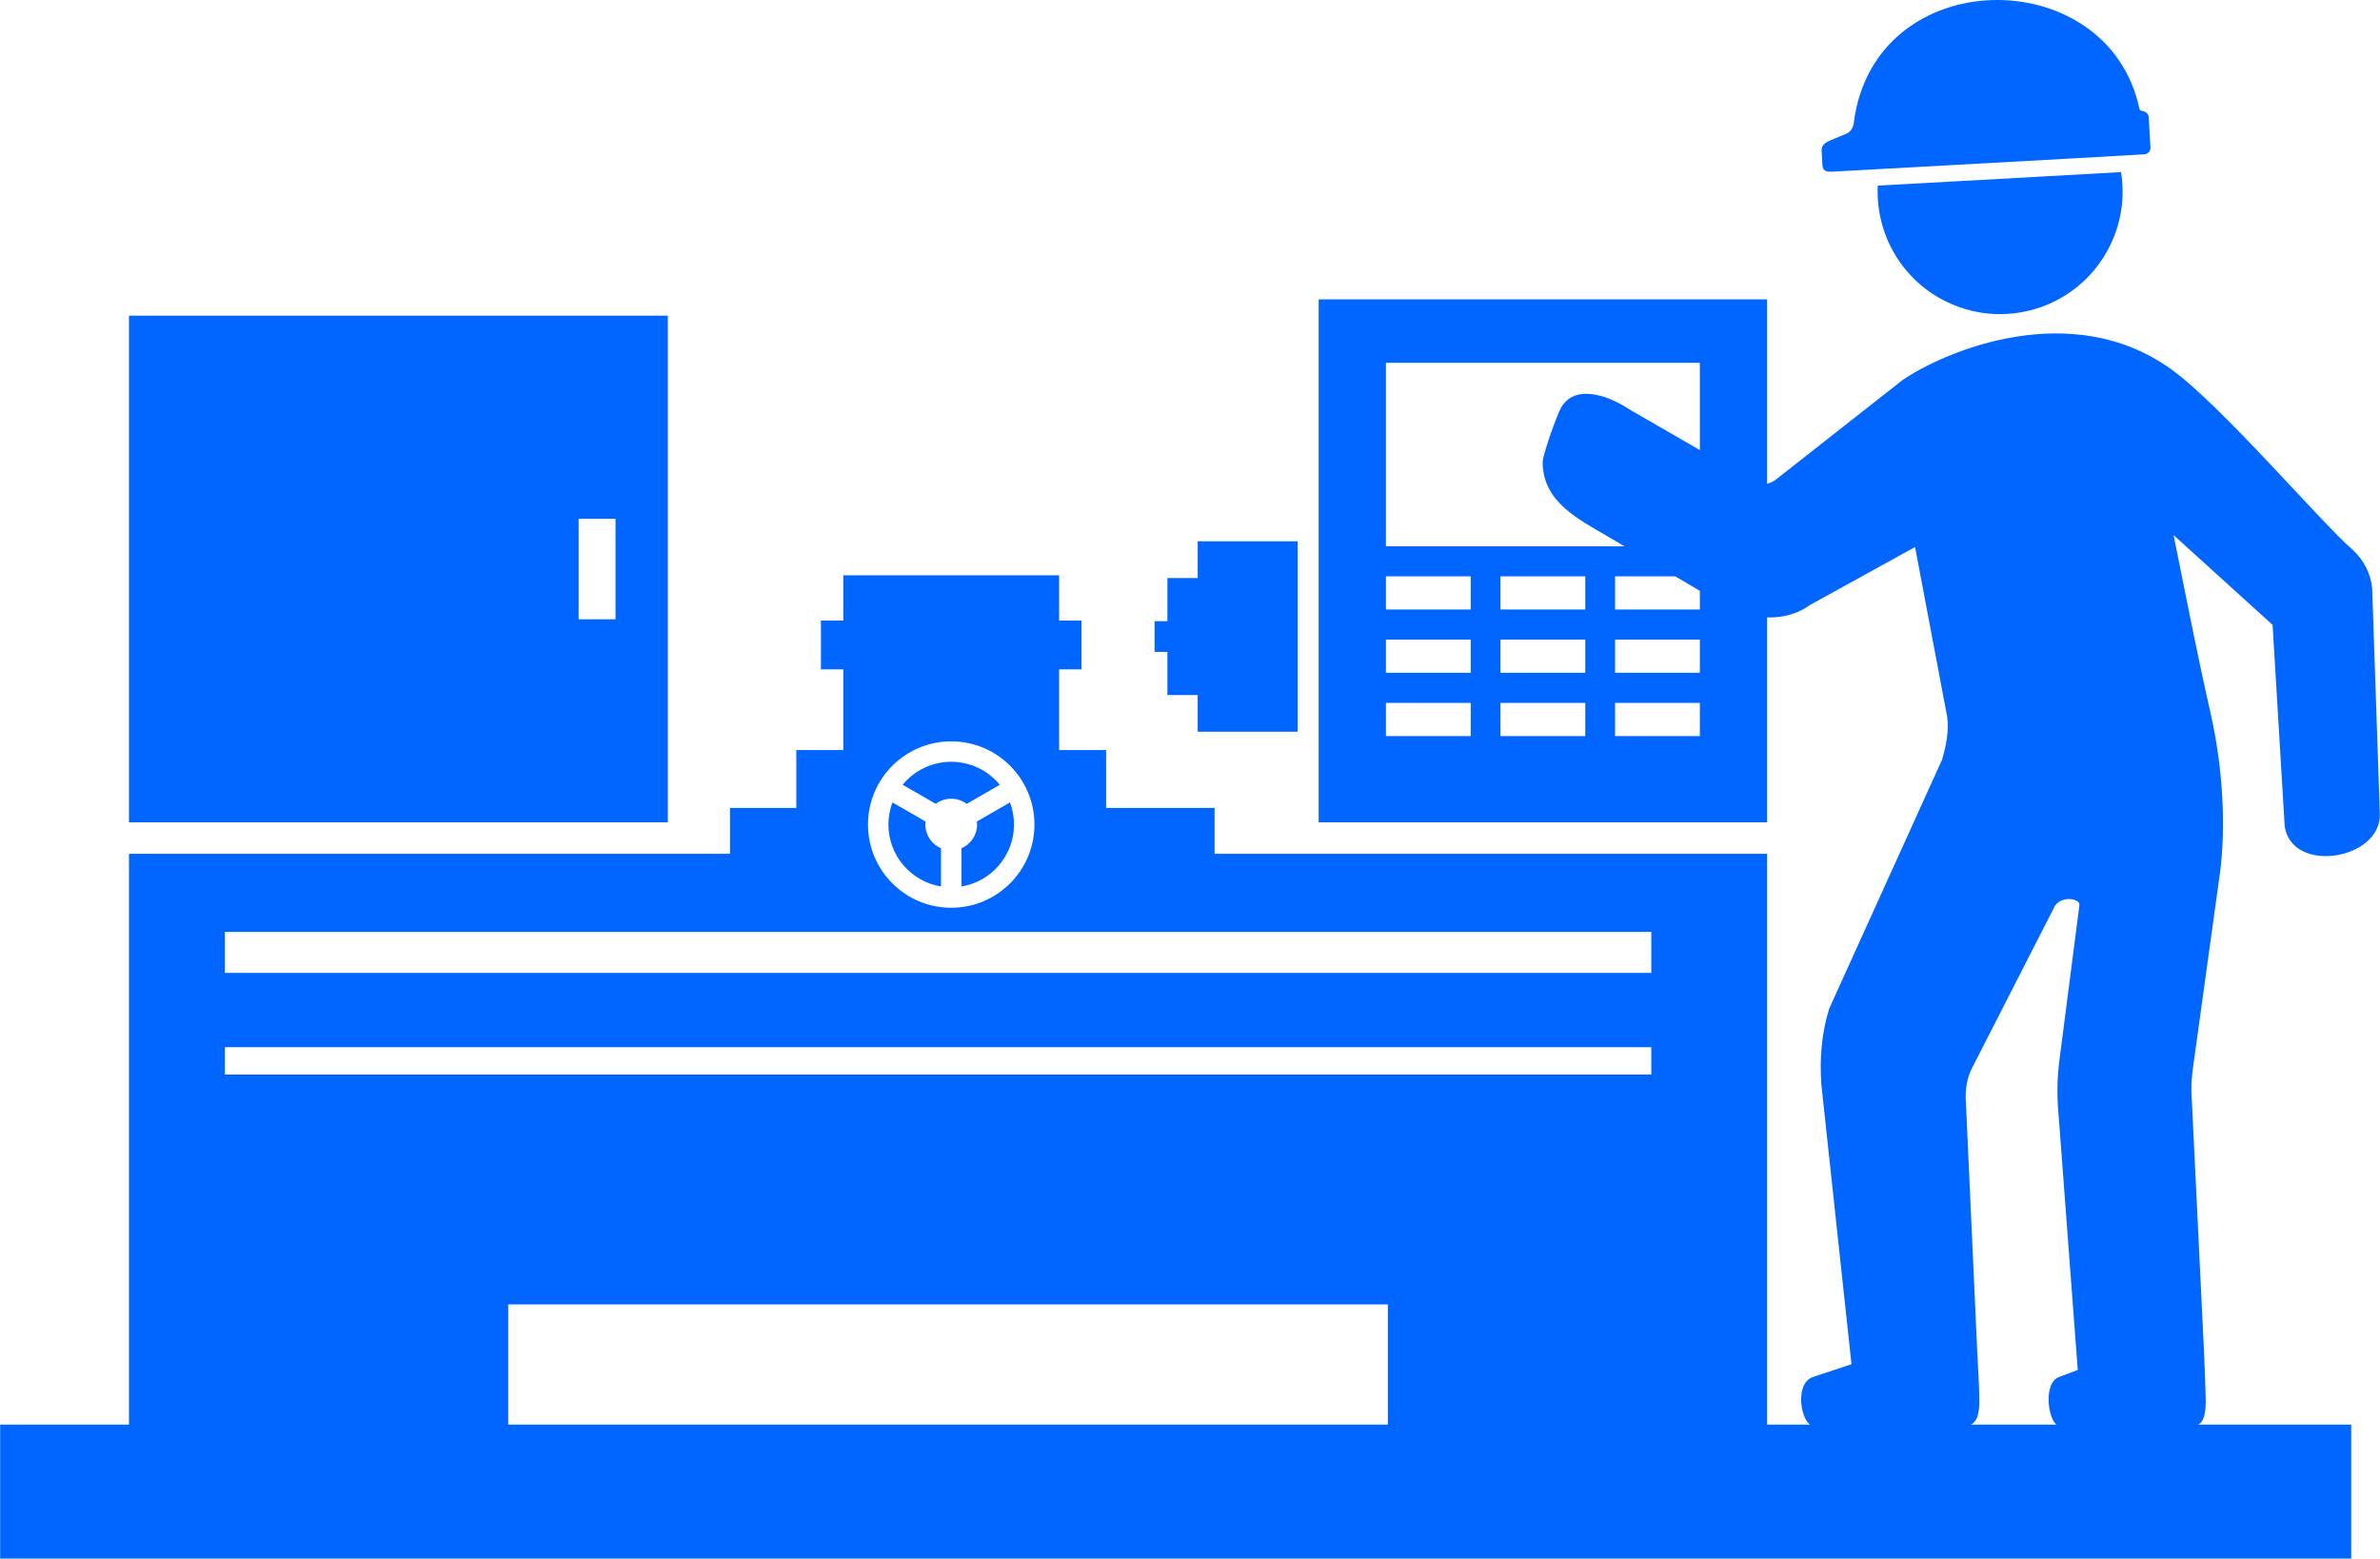 <?xml version="1.0" encoding="UTF-8"?>
<!DOCTYPE svg PUBLIC "-//W3C//DTD SVG 1.1//EN" "http://www.w3.org/Graphics/SVG/1.1/DTD/svg11.dtd">
<!-- Creator: CorelDRAW X8 -->
<svg xmlns="http://www.w3.org/2000/svg" xml:space="preserve" width="400px" height="262px" version="1.1" style="shape-rendering:geometricPrecision; text-rendering:geometricPrecision; image-rendering:optimizeQuality; fill-rule:evenodd; clip-rule:evenodd"
viewBox="0 0 17978502 11777391"
 xmlns:xlink="http://www.w3.org/1999/xlink">
 <defs>
  <style type="text/css">
   <![CDATA[
    .fil0 {fill:#0066FF}
   ]]>
  </style>
 </defs>
 <g id="Слой_x0020_1">
  <g id="_1093225920">
   <path class="fil0" d="M7302379 6074446l249774 -143825c-90169,-110489 -224295,-174052 -366931,-174052 -142698,0 -276539,63563 -366755,173607l249663 144270c69039,-51593 165368,-51593 234249,0zm-194324 624531l0 -288524c-69563,-29956 -118220,-99123 -118220,-179592 0,-7683 381,-15351 1334,-23082l-249885 -144032c-19653,51736 -30464,108298 -30464,167114 0,232074 168511,430652 397235,468116zm154398 -288524l0 288524c228598,-37464 397172,-236042 397172,-468116 0,-58816 -10747,-115378 -30527,-167336l-249885 144254c1016,7731 1412,15399 1412,23082 0,80469 -48735,149636 -118172,179592zm-77231 -808171c-347277,0 -628737,281238 -628737,628579 0,347214 281460,628849 628737,628849 347325,0 628738,-281635 628738,-628849 0,-347341 -281413,-628579 -628738,-628579zm-5487046 2517887l10776230 0 0 -206706 -10776230 0 0 206706zm2672237 -4199822l278666 0 0 759625 -278666 0 0 -759625zm-2672237 3431624l10776230 0 0 -309908 -10776230 0 0 309908zm-724955 3471503l0 -4371683 4540765 0 0 -346547 500898 0 0 -437050 355215 0 0 -609973 -169130 0 0 -369010 169130 0 0 -241488 0 -100122 1630295 0 0 100122 0 241488 169019 0 0 369010 -169019 0 0 609973 355183 0 0 437050 819600 0 0 346547 4174216 0 0 4371683 -2865164 0 0 -966157 -6645844 0 0 966157 -2865164 0zm8073989 -5293946l755133 0 0 -1438765 -755133 0 0 277380 -228724 0 0 325989 -96932 0 0 232201 96932 0 0 325989 228724 0 0 277206zm3153403 -217961l640612 0 0 250838 -640612 0 0 -250838zm-865748 0l640786 0 0 250838 -640786 0 0 -250838zm-865352 0l640549 0 0 250838 -640549 0 0 -250838zm1731100 -478149l640612 0 0 250838 -640612 0 0 -250838zm-865748 0l640786 0 0 250838 -640786 0 0 -250838zm-865352 0l640549 0 0 250838 -640549 0 0 -250838zm1731100 -478149l640612 0 0 250837 -640612 0 0 -250837zm-865748 0l640786 0 0 250837 -640786 0 0 -250837zm-865352 0l640549 0 0 250837 -640549 0 0 -250837zm0 -1613611l2371775 0 0 1386744 -2371775 0 0 -1386744zm-508168 3472725l3388001 0 0 -3951938 -3388001 0 0 3951938zm-8988124 0l4071078 0 0 -3828686 -4071078 0 0 3828686z"/>
   <path class="fil0" d="M13844640 1297146c-41100,2127 -75596,-1746 -77501,-50291l-6160 -111124c-2349,-39369 31194,-60530 67818,-75770l121585 -50514c29733,-12366 47926,-45799 53085,-76834 150652,-1220185 1921788,-1228313 2158577,-110822 2746,10700 12366,16240 26939,17970 23066,2969 41719,22019 43227,45974l13272 228613c1460,26987 -19034,50291 -46260,51799 -784882,45593 -1569923,87312 -2354582,130999zm-1542984 1792313l959045 554142c50958,23130 101091,18431 150318,-16081l961902 -755927c320116,-217897 1276239,-626276 2032452,-78786 383344,277603 1137588,1165242 1368979,1362995 84121,79183 133571,175067 146176,289366l57562 1699017c19272,348277 -657074,468116 -718335,103202l-91566 -1525236 -748085 -678521c91392,453559 179211,903880 281302,1354486 91566,403665 116204,857621 67817,1207359l-202054 1459720c-11541,78120 -16240,156859 -9859,237169l92058 1900564c5779,120791 9859,241709 13288,363739 2508,93915 -6446,197514 -83962,209055l-1020925 0c-80247,-5318 -131824,-313956 -7286,-368327l145619 -55054 -142809 -1900849c-13446,-143413 -16701,-291493 5762,-450987l148969 -1155114c15399,-53546 -126681,-82153 -184084,-620l-617260 1207978c-48323,84962 -63785,182624 -55054,289604l85010 1868972c5381,123046 15414,250616 15859,376900 619,87581 -14335,176861 -95487,187497l-1157686 0c-91011,-5318 -149652,-313956 -8350,-368327l295811 -98455 -227772 -2114270c-13494,-199324 2127,-392140 60594,-575319l851017 -1877767c34226,-115379 53720,-226645 38306,-328974l-241869 -1278874 -794963 438557c-144651,105790 -362104,133793 -611497,22288l-910039 -537679c-227931,-134635 -495119,-261935 -497247,-564620 0,-40877 68945,-251282 125840,-383963 93963,-219644 366867,-122475 522503,-18860zm1883705 -1687031c-17971,361723 178702,715763 525932,881194 461226,219819 1013416,24416 1233234,-436874 84343,-176750 107695,-366597 78406,-546189 -612625,35115 -1225170,68040 -1837572,101869z"/>
   <polygon class="fil0" points="17762351,10765245 0,10765245 0,11777391 17762351,11777391 "/>
  </g>
 </g>
</svg>
